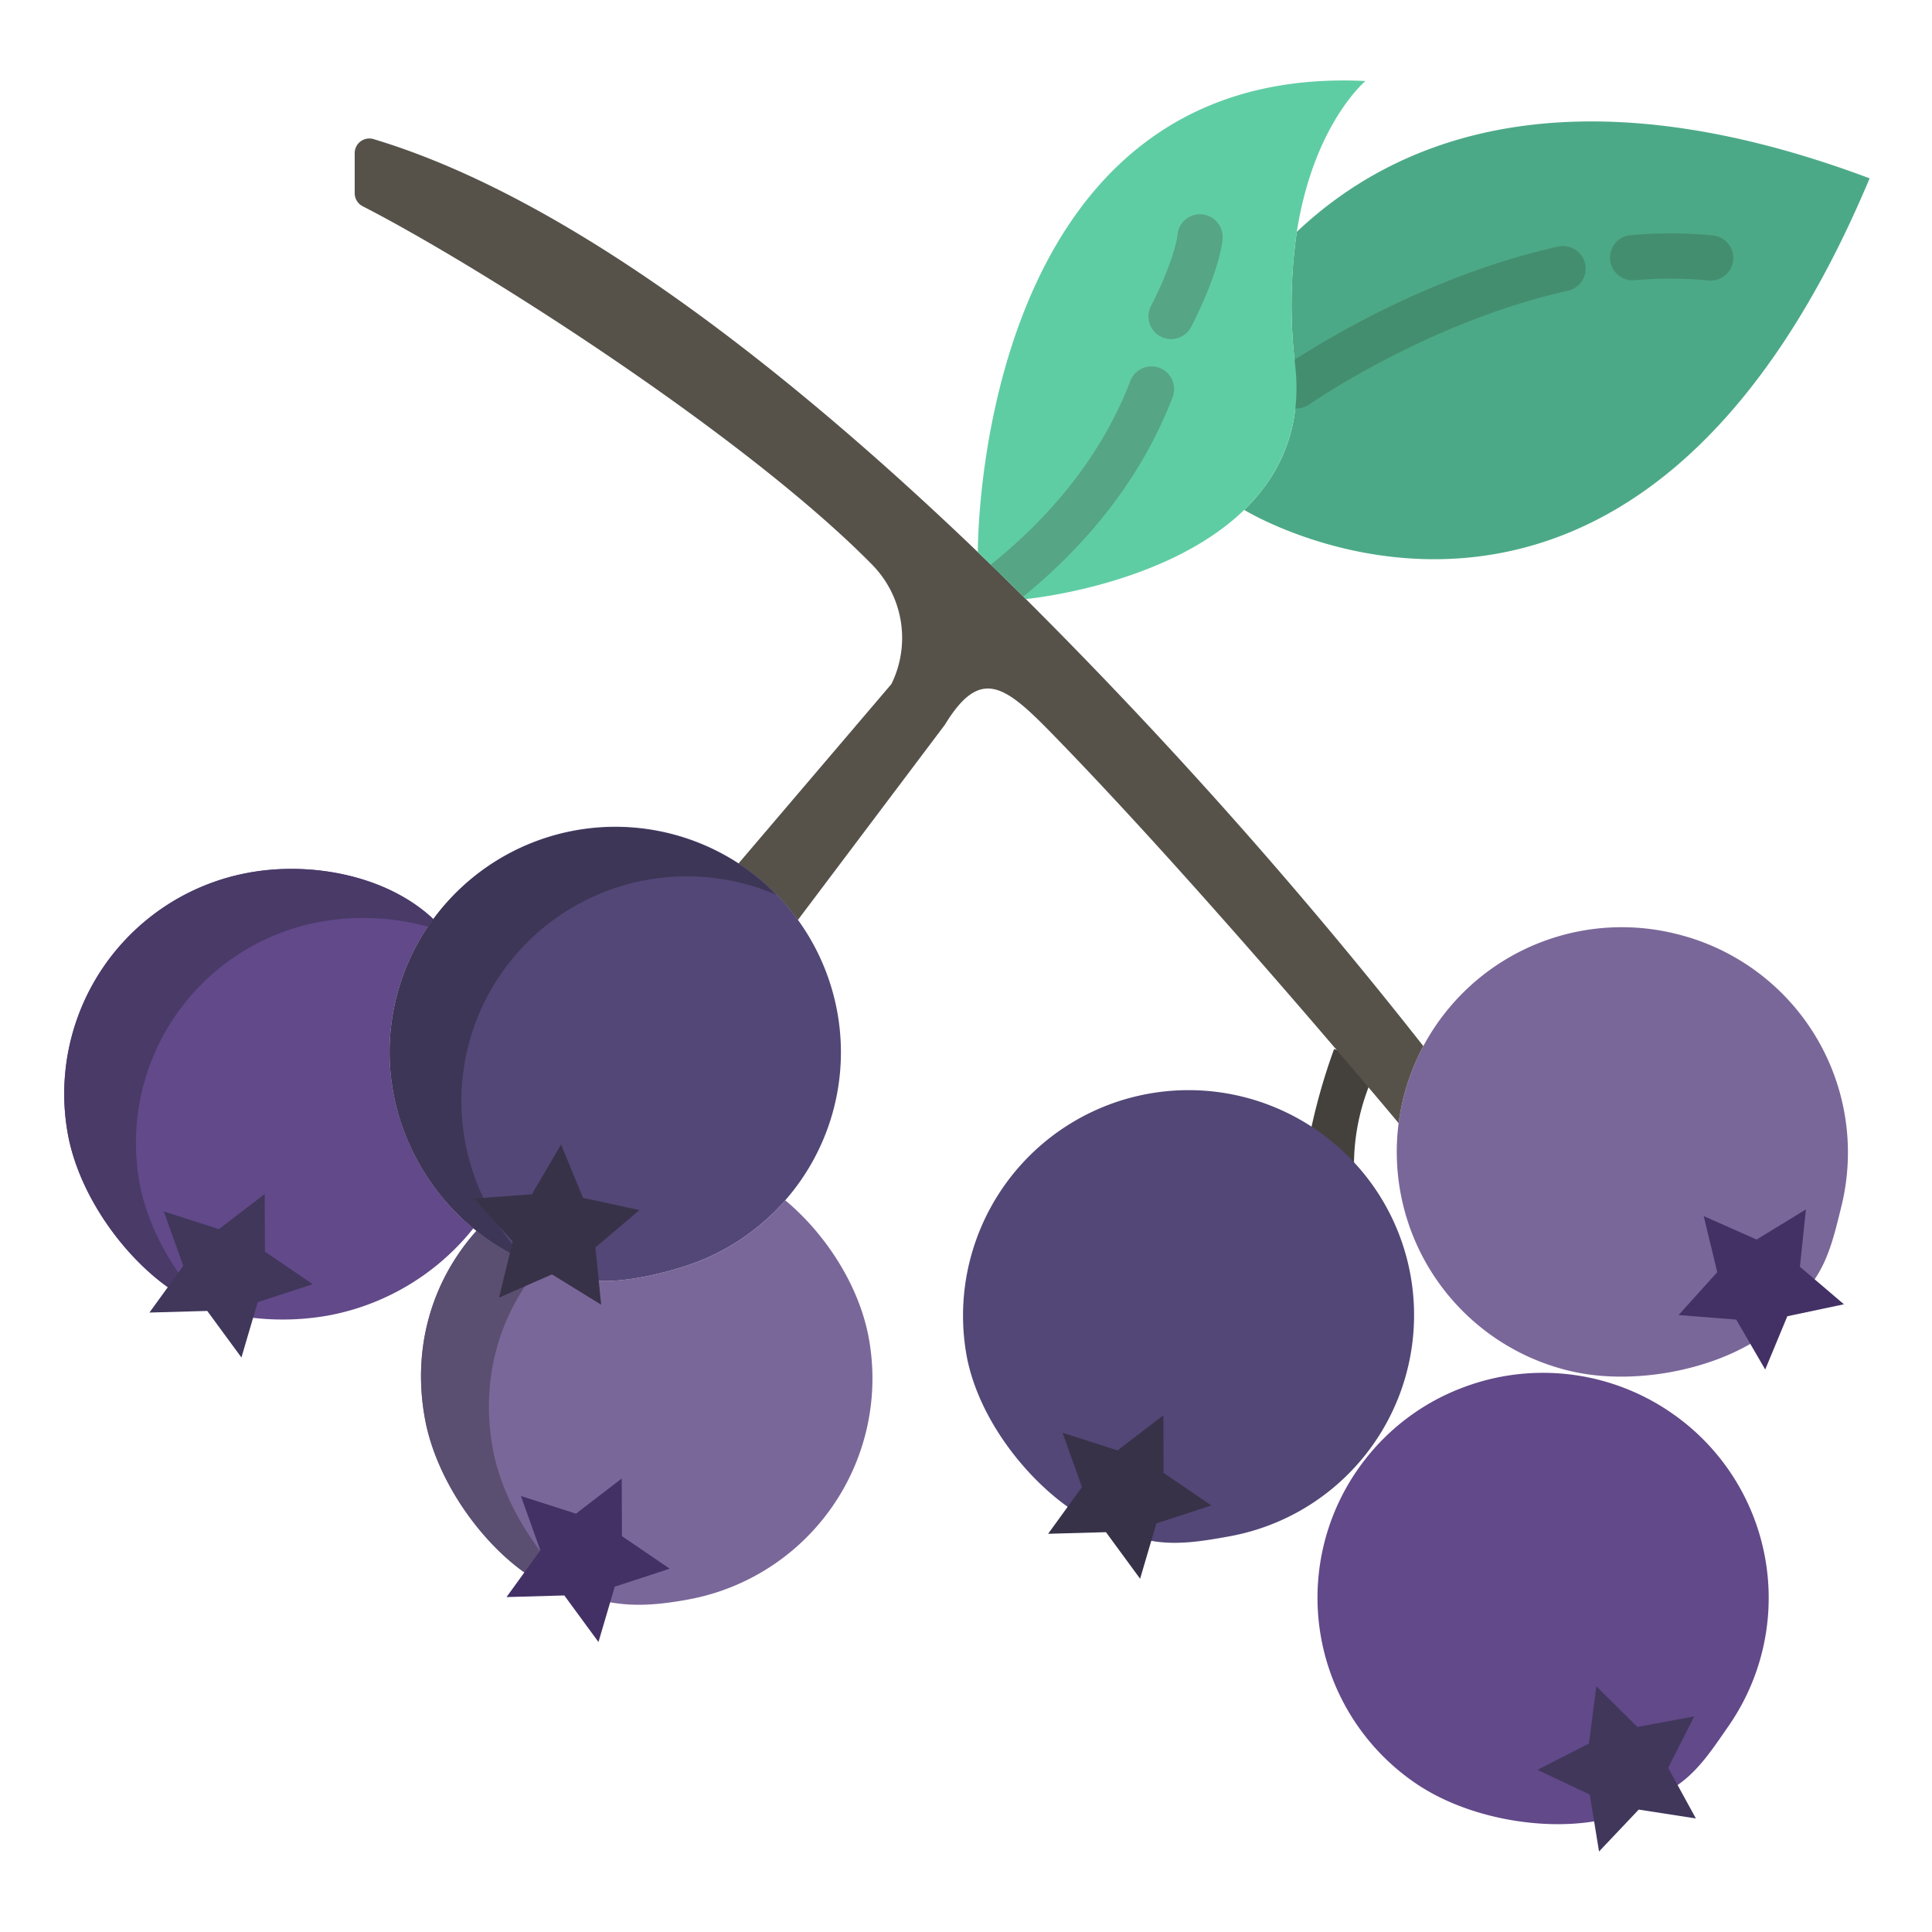 <svg id="Layer_1" height="512" viewBox="0 0 512 512" width="512" xmlns="http://www.w3.org/2000/svg" data-name="Layer 1"><path d="m364.824 282.108-11.275-4.108a160.333 160.333 0 0 0 -6.594 23.56l11.863 7.811s0-.042 0-.133a57.528 57.528 0 0 1 3.3-19.577c.865-2.461 1.81-5.092 2.706-7.553z" fill="#44413c"/><path d="m442.97 374.45a59.816 59.816 0 0 0 -55.02-6.84 59.28 59.28 0 0 0 -25.92 18.83c-.78.98-1.53 2-2.26 3.04a59.506 59.506 0 0 0 15.14 82.94c13.29 9.18 32.77 12.68 47.55 10.26l22.12-9.62c5.65-3.93 9.36-9.68 13.52-15.67a59.507 59.507 0 0 0 -15.13-82.94z" fill="#624989"/><path d="m444.24 247.5a59.622 59.622 0 0 0 -72.35 43.57 60.7 60.7 0 0 0 -1.24 6.57 59.662 59.662 0 0 0 44.99 65.58c1.11.27 2.24.51 3.38.71 15.05 2.65 32.8-.8 44.83-7.79l17.05-17.11c3.87-5.69 5.35-12.31 7.1-19.38a59.624 59.624 0 0 0 -43.76-72.15z" fill="#7a6799"/><path d="m373.79 337.89a59.315 59.315 0 0 0 -20.9-35.42v-.01a59.768 59.768 0 0 0 -96.75 56.69c2.89 15.85 14.62 31.45 26.8 40.17l22.16 9.02c6.79 1.2 13.38.13 20.56-1.17a59.583 59.583 0 0 0 48.13-69.28z" fill="#534777"/><path d="m343.57 102.25a51.145 51.145 0 0 0 -.33-5.43 133.272 133.272 0 0 1 .43-35.38c30.42-28.81 79.23-41.39 151.8-14.18-62.91 149.99-164.45 88.65-165.74 87.87 8.27-8.03 14-18.71 13.84-32.88z" fill="#4ca987"/><path d="m359.18 284.06c-17.52-20.61-51.91-60.44-80.22-89.47-12.67-13-19.12-18-28.56-2.52l-38.96 51.74a59.669 59.669 0 0 0 -15.78-14.92l40.57-47.61a27.683 27.683 0 0 0 -5.05-31.58c-33.69-34.27-103.83-79.02-135.08-95.05a3.874 3.874 0 0 1 -2.1-3.44v-10.64a3.874 3.874 0 0 1 4.97-3.71c52.08 15.63 110.42 61.75 160.17 109.46 2.61 2.51 5.21 5.02 7.77 7.53 1.66 1.63 3.32 3.26 4.96 4.91a1316.09 1316.09 0 0 1 105.33 118.47 59.685 59.685 0 0 0 -5.31 13.84 60.7 60.7 0 0 0 -1.24 6.57s-4.34-5.2-11.47-13.58z" fill="#56524a"/><path d="m230.25 354.66c-2.61-14.31-11.76-27.93-22.15-36.57a59.358 59.358 0 0 1 -26.72 17.5c-6.95 2.23-15.8 4.16-22.7 3.86l-23.54-7.41a57.653 57.653 0 0 1 -8.87-5.86l-.05.06c-11.77 13.22-17.04 30.93-13.62 49.67 2.89 15.86 14.18 32.09 26.36 40.8l22.74 7.92c6.79 1.2 13.24.6 20.43-.7a59.57 59.57 0 0 0 48.12-69.27z" fill="#7a6799"/><path d="m106.15 297.06a59.372 59.372 0 0 1 8.69-53.49c-12.41-11.68-32.49-15.27-48.74-12.33a59.563 59.563 0 0 0 -48.12 69.27c2.89 15.86 14.31 31.9 26.49 40.61l22.6 8.12a68.876 68.876 0 0 0 20.43-.71 64.175 64.175 0 0 0 37.91-22.97l.04-.04a61.688 61.688 0 0 1 -19.3-28.46z" fill="#624989"/><path d="m444.58 473.06 4.85 8.85-15.15-2.35-10.52 11.11-1.3-7.99-1.15-7.1-13.86-6.55 13.64-6.98 1.96-15.15 10.88 10.77 15.06-2.81-6.91 13.64z" fill="#40375b"/><path d="m480.9 339.03 7.76 6.62-15 3.17-5.86 14.12-3.95-6.8-3.73-6.43-15.28-1.21 10.25-11.36-3.59-14.86 14.02 6.21 13.07-7.98-1.59 15.2z" fill="#433165"/><path d="m282.94 399.32 3.79-5.23-5.15-14.4 14.59 4.68 12.14-9.32.05 15.28 12.66 8.63-14.56 4.76-1.36 4.62-2.96 10.04-9.05-12.34-15.33.43z" fill="#383249"/><path d="m219.99 260.62a59.765 59.765 0 0 0 -113.84 36.44 61.688 61.688 0 0 0 19.3 28.46c.27.23.54.45.82.66a57.653 57.653 0 0 0 8.87 5.86h.01l23.53 7.41c6.9.3 15.75-1.63 22.7-3.86a59.537 59.537 0 0 0 38.61-74.97z" fill="#534777"/><path d="m130.6 383.91c-3.376-18.5 1.729-35.986 13.182-49.15l-8.642-2.72a57.653 57.653 0 0 1 -8.87-5.86l-.05.06c-11.77 13.22-17.04 30.93-13.62 49.67 2.89 15.86 14.18 32.09 26.36 40.8l14.1 4.911c-10.615-9.136-19.882-23.563-22.46-37.711z" fill="#5a4f70"/><path d="m85.1 244.24a65.009 65.009 0 0 1 28.335 1.339c.456-.678.921-1.35 1.405-2.009-12.41-11.68-32.49-15.27-48.74-12.33a59.563 59.563 0 0 0 -48.12 69.27c2.89 15.86 14.31 31.9 26.49 40.61l8.009 2.88c-7.51-8.628-13.515-19.6-15.5-30.488a59.563 59.563 0 0 1 48.121-69.272z" fill="#493a68"/><path d="m133.84 256.57a59.864 59.864 0 0 1 71.934-19.423 59.9 59.9 0 0 0 -90.934 6.423 59.372 59.372 0 0 0 -8.69 53.49 61.688 61.688 0 0 0 19.3 28.46c.27.23.54.45.82.66a57.653 57.653 0 0 0 8.87 5.86h.01l3.648 1.149a61.715 61.715 0 0 1 -13.648-23.129 59.372 59.372 0 0 1 8.69-53.49z" fill="#3d3656"/><path d="m177.48 415.72-14.56 4.76-1.22 4.15-3.1 10.52-9.05-12.34-15.32.43 4.73-6.53 4.24-5.86-5.16-14.4 14.6 4.69 12.13-9.33.05 15.28z" fill="#433165"/><path d="m82.86 340.32-14.57 4.77-1.22 4.15-3.09 10.51-9.06-12.34-15.32.43 4.87-6.72 4.1-5.67-5.16-14.4 14.6 4.69 12.14-9.33.05 15.28z" fill="#40375b"/><path d="m169.48 320.69-11.69 9.88.89 8.88.64 6.32-13.04-8.04-14.03 6.15 2.89-11.84h.01l.73-3.01-10.2-11.41 15.28-1.13 7.73-13.2 5.81 14.15z" fill="#383249"/><path d="m453.334 74.365a6.057 6.057 0 0 1 -.614-.032 104.421 104.421 0 0 0 -19.539-.06 6 6 0 0 1 -1.041-11.956 116.461 116.461 0 0 1 21.8.078 6 6 0 0 1 -.6 11.97z" fill="#448e70"/><path d="m343.57 108.253a6 6 0 0 1 -3.453-10.91c1.343-.944 33.346-23.2 72.807-32.009a6 6 0 0 1 2.613 11.712c-37.155 8.292-68.214 29.9-68.523 30.117a5.978 5.978 0 0 1 -3.444 1.09z" fill="#448e70"/><path d="m266.91 153.85c-2.56-2.51-5.16-5.02-7.77-7.53 0 0-1.02-129.89 102.72-124.85 0 0-13.73 11.44-18.19 39.97a133.272 133.272 0 0 0 -.43 35.38 51.145 51.145 0 0 1 .33 5.43c.16 14.17-5.57 24.85-13.84 32.88-20.85 20.21-57.85 23.62-57.85 23.62l-.01.01c-1.64-1.65-3.3-3.28-4.96-4.91z" fill="#5fcda4"/><g fill="#56a585"><path d="m310.35 89.864a6 6 0 0 1 -5.342-8.724c6.384-12.541 7.026-18.716 7.032-18.777a5.947 5.947 0 0 1 6.36-5.563 6.04 6.04 0 0 1 5.605 6.414c-.053.825-.731 8.483-8.309 23.369a6 6 0 0 1 -5.346 3.281z"/><path d="m310.754 105.253a6 6 0 0 0 -11.205-4.3c-6.9 18-19.152 34.224-36.42 48.236a6 6 0 0 0 -.516.476q2.161 2.09 4.3 4.18 2.151 2.112 4.285 4.242c18.649-15.258 31.963-33.029 39.556-52.834z"/></g></svg>